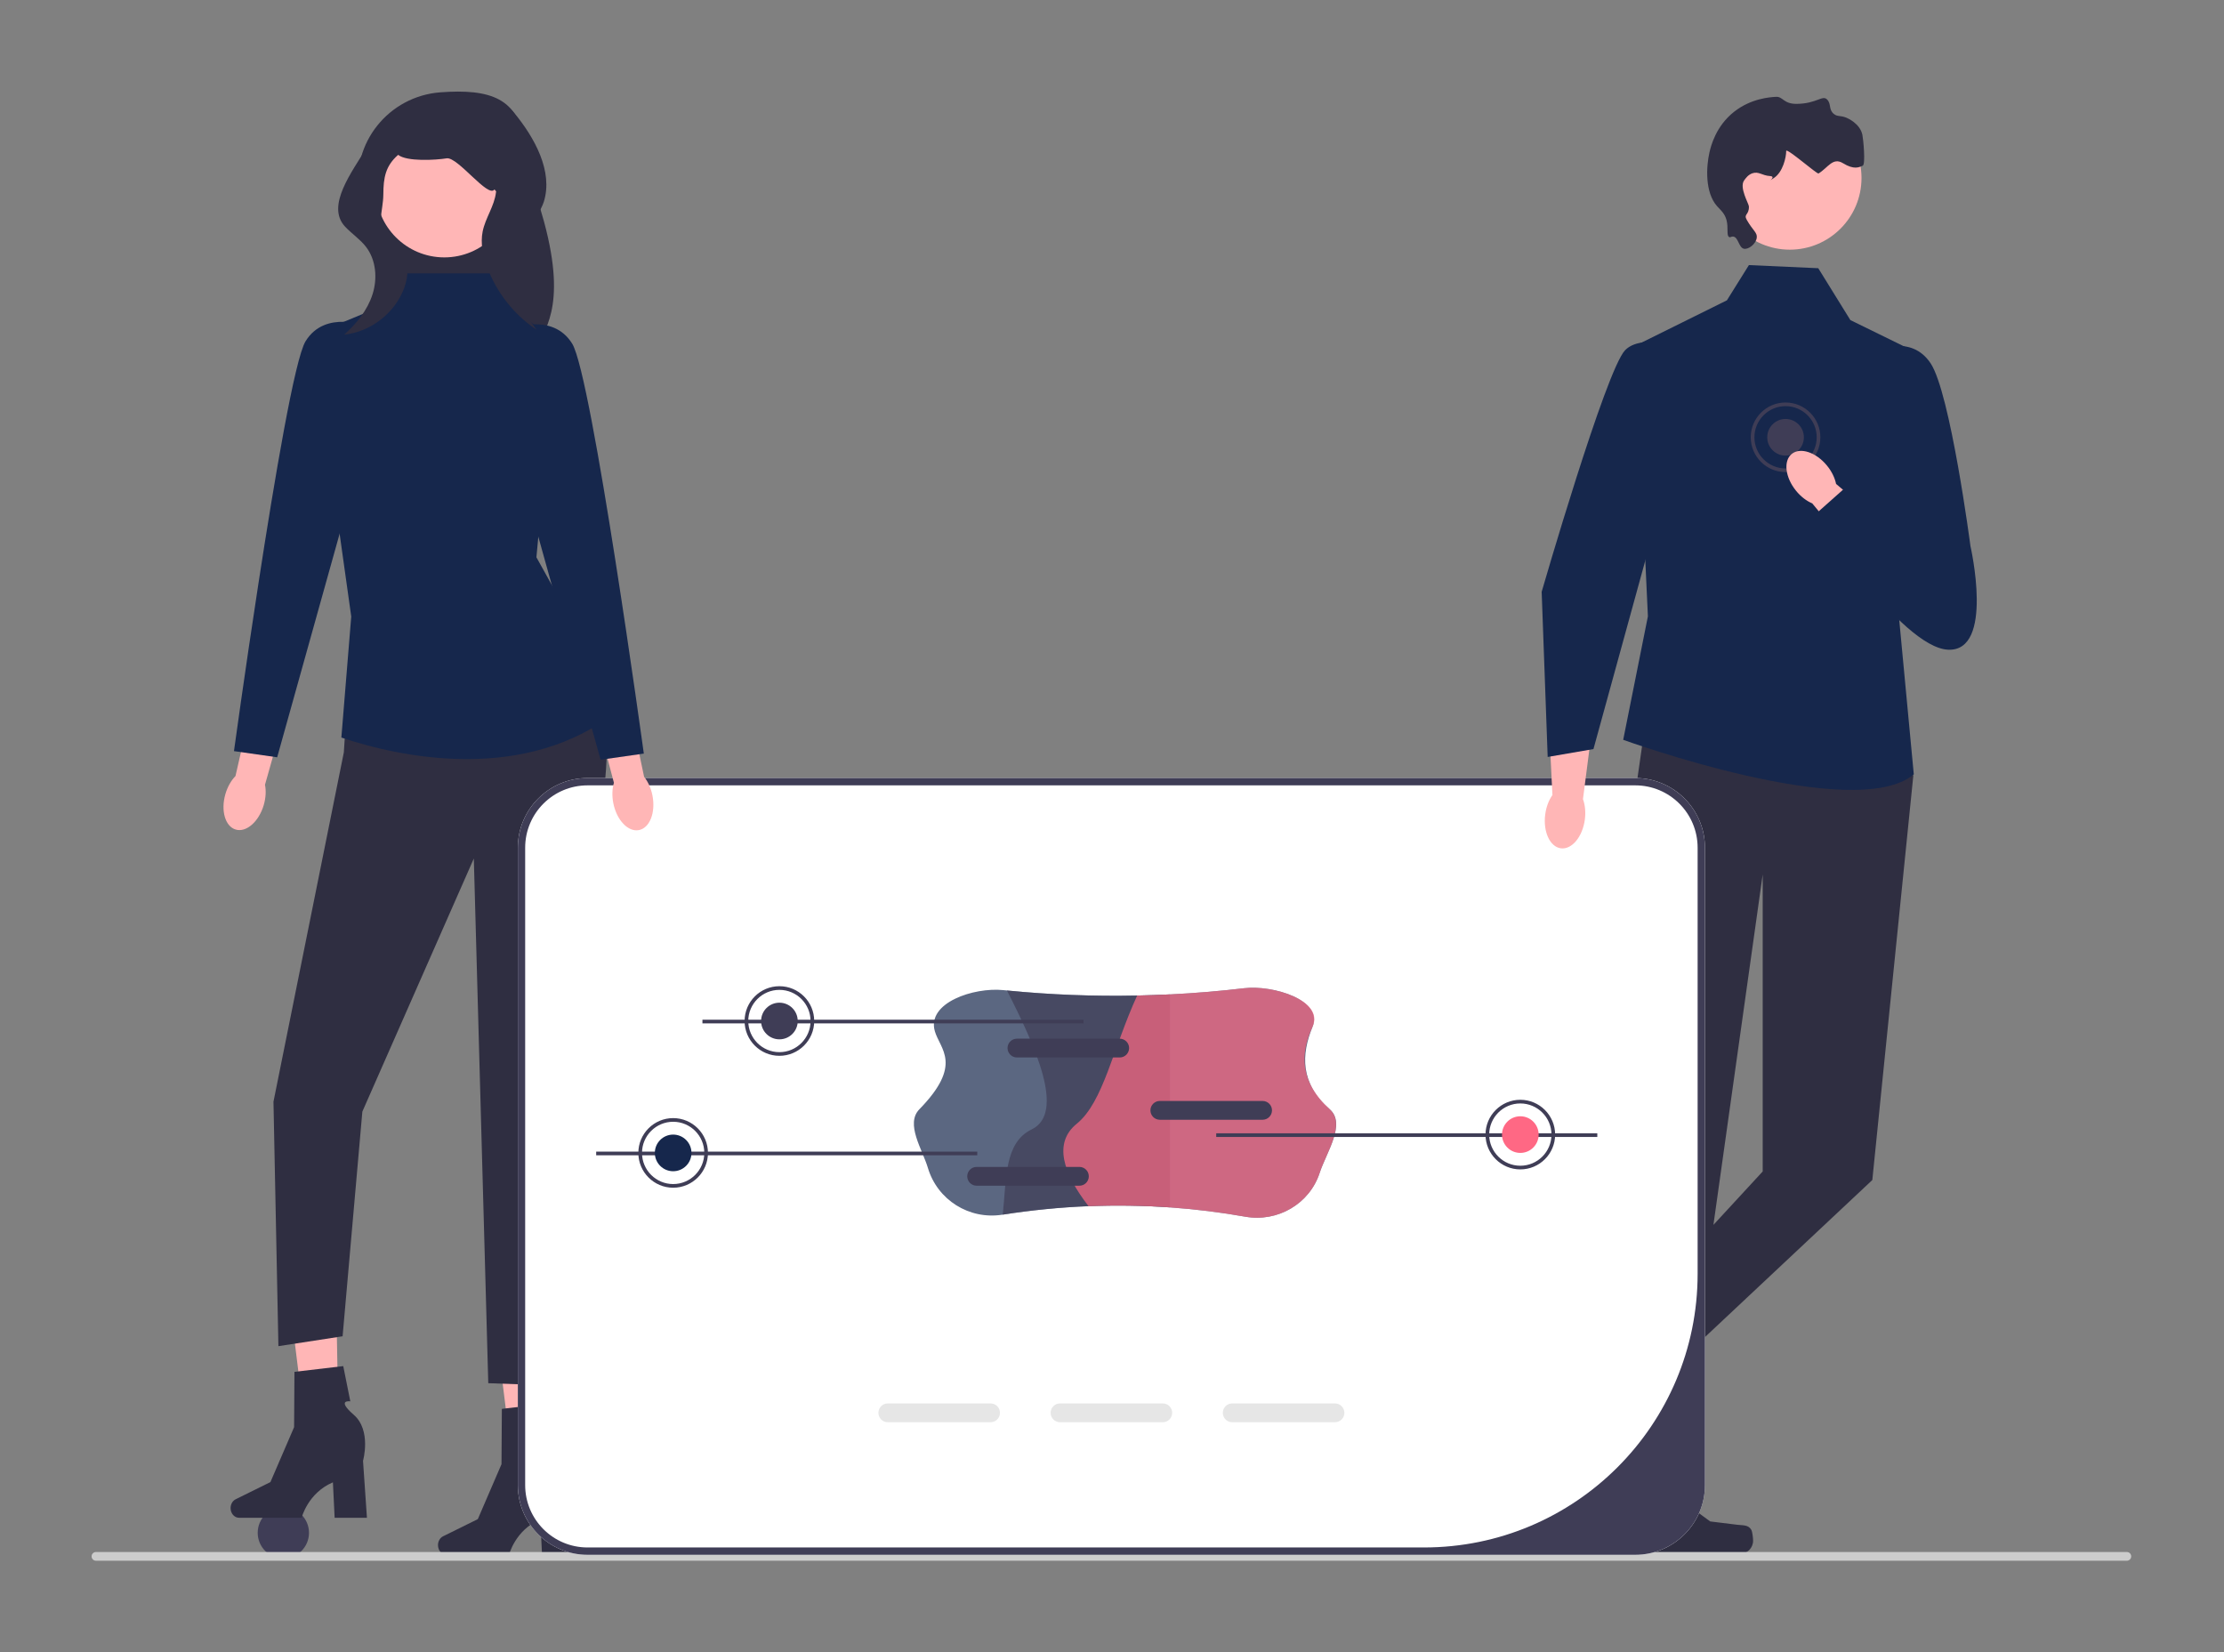 <svg width="607" height="451" viewBox="0 0 607 451" fill="none" xmlns="http://www.w3.org/2000/svg"><rect x="0" y="0" width="607" height="451" fill="#808080" stroke="none"/><g clipPath="url(#clip0_212_44131)"><path d="M77.335 425.349C81.201 425.349 84.335 422.215 84.335 418.349C84.335 414.483 81.201 411.349 77.335 411.349C73.469 411.349 70.335 414.483 70.335 418.349C70.335 422.215 73.469 425.349 77.335 425.349Z" fill="#3F3D56"></path><path d="M61.536 216.666C62.122 214.683 63.108 212.997 64.273 211.799L68.666 192.557L77.761 194.916L72.325 214.181C72.651 215.819 72.561 217.77 71.975 219.753C70.635 224.283 67.212 227.264 64.33 226.411C61.447 225.559 60.196 221.196 61.536 216.666V216.666Z" fill="#FFB6B6"></path><path d="M149.072 403.758L140.464 403.962L135.666 365.291L148.369 364.99L149.072 403.758Z" fill="#FFB6B6"></path><path d="M119.54 421.716C119.54 423.171 120.572 424.349 121.845 424.349H138.93C138.93 424.349 140.612 417.591 147.467 414.682L147.94 424.349H156.753L155.685 408.805C155.685 408.805 158.043 400.489 153.147 396.238C148.25 391.987 152.216 392.579 152.216 392.579L150.29 382.958L136.972 384.524L136.874 399.626L130.41 414.617L120.93 419.3C120.086 419.717 119.54 420.666 119.54 421.716L119.54 421.716H119.54Z" fill="#2F2E41"></path><path d="M92.466 393.65L83.859 393.853L79.061 355.183L91.763 354.882L92.466 393.65Z" fill="#FFB6B6"></path><path d="M62.935 411.608C62.935 413.062 63.967 414.241 65.239 414.241H82.325C82.325 414.241 84.006 407.483 90.861 404.574L91.334 414.241H100.148L99.08 398.697C99.08 398.697 101.438 390.381 96.541 386.13C91.645 381.879 95.611 382.471 95.611 382.471L93.685 372.85L80.366 374.416L80.268 389.518L73.805 404.509L64.325 409.192C63.481 409.608 62.935 410.558 62.935 411.608L62.935 411.608H62.935Z" fill="#2F2E41"></path><path d="M146.406 95.498L115.408 100.888C113.272 95.423 98.935 58.34 98.049 52.988C95.747 39.075 106.12 26.248 120.183 25.199H120.183C133.672 24.192 141.889 26.718 143.037 39.566C143.439 44.069 147.303 56.132 148.484 60.496C155 84.573 147.964 90.367 146.406 95.498H146.406Z" fill="#2F2E41"></path><path d="M95.865 174.341L93.844 205.339L74.638 300.693L75.986 367.407L93.507 364.711L98.898 303.389L129.32 234.316L133.265 377.515L152.134 378.189L165.395 210.021C166.408 197.171 163.04 184.358 155.84 173.667V173.667L95.865 174.341V174.341Z" fill="#2F2E41"></path><path d="M134.95 74.607H110.218L104.625 83.368L85.083 91.454L95.865 168.276L93.169 201.296C108.405 206.466 143.762 214.467 169.335 193.349L146.406 152.103L151.797 94.15L141.352 84.646L134.95 74.607L134.95 74.607Z" fill="#16274C"></path><path d="M100.245 89.096C100.245 89.096 88.789 84.379 83.398 93.139C80.465 97.906 74.937 130.612 70.507 159.437C66.796 183.581 63.856 205.002 63.856 205.002L75.649 206.687L88.823 159.527L98.898 123.463L100.245 89.096V89.096Z" fill="#16274C"></path><path d="M121.267 70.251C131.587 70.251 139.953 61.885 139.953 51.565C139.953 41.245 131.587 32.88 121.267 32.88C110.947 32.88 102.582 41.245 102.582 51.565C102.582 61.885 110.947 70.251 121.267 70.251Z" fill="#FFB6B6"></path><path d="M422.601 401.966L431.892 407.063L455.976 373.653L442.264 366.13L422.601 401.966Z" fill="#FFB6B6"></path><path d="M454.547 419.222C454.569 419.868 453.858 421.524 453.547 422.091C452.592 423.832 450.405 424.469 448.664 423.514L419.892 407.725C418.704 407.073 418.27 405.581 418.922 404.393L419.579 403.195C419.579 403.195 420.131 398.814 425.497 395.985C425.497 395.985 427.232 401.458 435.661 399.002L438.861 396.976L445.815 411.846L451.819 416.172C453.133 417.119 454.492 417.604 454.546 419.222L454.547 419.222V419.222Z" fill="#2F2E41"></path><path d="M441.664 417.751L452.262 417.75L457.303 376.874L441.662 376.875L441.664 417.751Z" fill="#FFB6B6"></path><path d="M477.972 417.51C478.302 418.066 478.477 419.86 478.477 420.506C478.477 422.492 476.866 424.103 474.88 424.103H442.061C440.706 424.103 439.607 423.004 439.607 421.649V420.282C439.607 420.282 437.984 416.176 441.326 411.114C441.326 411.114 445.48 415.078 451.688 408.87L453.519 405.554L466.769 415.245L474.114 416.149C475.721 416.347 477.146 416.118 477.972 417.51H477.972V417.51Z" fill="#2F2E41"></path><path d="M449.426 194.862L445.032 225.523L439.318 392.982H459.396L481.098 238.664V319.725L435.274 369.396L449.803 379.504L511.016 322.061L522.205 211.709L513.444 195.536L449.426 194.862Z" fill="#2F2E41"></path><path d="M496.26 73.205L477.335 72.349L471.327 81.966L446.335 94.349L449.763 168.222L443.024 201.916C443.024 201.916 506.162 224.827 522.335 211.349L517.824 163.505L521.335 95.349L505.021 87.357L496.26 73.205Z" fill="#16274C"></path><path d="M488.493 68.143C499.302 68.143 508.064 59.38 508.064 48.571C508.064 37.762 499.302 29 488.493 29C477.683 29 468.921 37.762 468.921 48.571C468.921 59.38 477.683 68.143 488.493 68.143Z" fill="#FFB6B6"></path><path d="M473.021 64.561C474.443 64.7 474.523 67.45 475.874 67.864C477.11 68.242 479.265 66.622 479.477 64.861C479.647 63.458 478.458 62.986 476.775 60.057C475.785 58.335 477.392 58.797 477.335 56.349C477.318 55.62 474.635 51.189 476.024 49.247C476.484 48.604 477.135 47.693 478.276 47.295C479.993 46.696 480.915 47.922 483.081 48.046C485.151 48.164 481.742 50.124 484.141 48.587C486.594 47.016 487.525 42.935 487.511 41.175C487.496 39.364 487.093 42.778 487.511 41.175C487.721 40.366 495.934 47.593 496.335 47.349C498.921 45.778 500.221 42.833 503.01 44.544C506.036 46.401 507.406 45.66 508.401 45.218C509.218 44.854 508.545 37.911 508.304 36.785C507.642 33.687 504.216 32.239 503.95 32.131C502.178 31.411 501.529 31.937 500.497 31.08C499.031 29.863 499.864 28.408 498.695 27.176C497.408 25.819 495.895 28.304 490.335 28.349C486.761 28.378 486.618 26.315 484.732 26.425C483.168 26.517 477.976 26.823 473.322 30.479C468.283 34.437 466.95 39.906 466.565 41.59C465.667 45.523 465.3 52.535 468.667 56.303C469.475 57.207 470.71 58.162 471.22 60.057C471.794 62.193 471.13 64.349 471.97 64.711C472.323 64.863 472.499 64.51 473.021 64.561H473.021Z" fill="#2F2E41"></path><path d="M25 424.778C25 425.438 25.53 425.968 26.19 425.968H580.48C581.14 425.968 581.67 425.438 581.67 424.778C581.67 424.118 581.14 423.588 580.48 423.588H26.19C25.53 423.588 25 424.118 25 424.778Z" fill="#CCCCCC"></path><path d="M446.315 212.349H160.355C149.865 212.349 141.335 220.879 141.335 231.369V405.329C141.335 415.819 149.865 424.349 160.355 424.349H446.315C456.805 424.349 465.335 415.819 465.335 405.329V231.369C465.335 220.879 456.805 212.349 446.315 212.349Z" fill="white"></path><path d="M446.315 212.349H160.355C149.865 212.349 141.335 220.879 141.335 231.369V405.329C141.335 415.819 149.865 424.349 160.355 424.349H446.315C456.805 424.349 465.335 415.819 465.335 405.329V231.369C465.335 220.879 456.805 212.349 446.315 212.349ZM463.335 347.653C463.335 388.907 429.892 422.349 388.639 422.349H160.355C150.955 422.349 143.335 414.729 143.335 405.329V231.369C143.335 221.969 150.955 214.349 160.355 214.349H446.315C455.715 214.349 463.335 221.969 463.335 231.369V347.653Z" fill="#3F3D56"></path><path d="M167.395 219.221C166.994 217.192 167.083 215.241 167.559 213.64L162.512 194.559L171.662 192.423L175.796 212.009C176.846 213.308 177.672 215.078 178.074 217.106C178.991 221.74 177.344 225.97 174.396 226.554C171.447 227.137 168.313 223.854 167.395 219.221V219.221Z" fill="#FFB6B6"></path><path d="M139.33 89.769C139.33 89.769 150.786 85.052 156.177 93.813C161.568 102.573 175.719 205.676 175.719 205.676L163.927 207.361L140.678 124.137L139.33 89.769V89.769Z" fill="#16274C"></path><path d="M421.743 222.26C422.019 220.195 422.736 218.363 423.706 216.988L421.504 172.285L438.24 170.05L432.043 218.102C432.617 219.683 432.828 221.639 432.551 223.704C431.919 228.423 428.988 231.925 426.003 231.526C423.019 231.127 421.111 226.979 421.743 222.26V222.26Z" fill="#FFB6B6"></path><path d="M464.689 96.129C464.689 96.129 448.829 90.139 443.555 95.568C438.28 100.998 420.77 161.521 420.77 161.521L422.41 206.597L434.904 204.441L464.689 96.129V96.129Z" fill="#16274C"></path><path d="M270.365 383.036H242.305C240.895 383.036 239.745 384.186 239.745 385.596C239.745 387.016 240.895 388.166 242.305 388.166H270.365C271.775 388.166 272.925 387.016 272.925 385.596C272.925 384.186 271.775 383.036 270.365 383.036Z" fill="#E6E6E6"></path><path d="M317.365 383.036H289.305C287.895 383.036 286.745 384.186 286.745 385.596C286.745 387.016 287.895 388.166 289.305 388.166H317.365C318.775 388.166 319.925 387.016 319.925 385.596C319.925 384.186 318.775 383.036 317.365 383.036Z" fill="#E6E6E6"></path><path d="M364.365 383.036H336.305C334.895 383.036 333.745 384.186 333.745 385.596C333.745 387.016 334.895 388.166 336.305 388.166H364.365C365.775 388.166 366.925 387.016 366.925 385.596C366.925 384.186 365.775 383.036 364.365 383.036Z" fill="#E6E6E6"></path><path d="M477.835 119.349C477.835 114.111 482.097 109.849 487.335 109.849C492.573 109.849 496.835 114.111 496.835 119.349C496.835 124.588 492.573 128.849 487.335 128.849C482.097 128.849 477.835 124.588 477.835 119.349ZM478.835 119.349C478.835 124.036 482.648 127.849 487.335 127.849C492.022 127.849 495.835 124.036 495.835 119.349C495.835 114.663 492.022 110.849 487.335 110.849C482.648 110.849 478.835 114.663 478.835 119.349Z" fill="#3F3D56"></path><path d="M487.335 124.349C490.096 124.349 492.335 122.111 492.335 119.349C492.335 116.588 490.096 114.349 487.335 114.349C484.574 114.349 482.335 116.588 482.335 119.349C482.335 122.111 484.574 124.349 487.335 124.349Z" fill="#3F3D56"></path><path d="M498.644 127.078C499.953 128.679 500.791 130.442 501.125 132.079L535.037 160.771L525.228 174.467L494.624 137.393C493.086 136.74 491.524 135.568 490.216 133.967C487.226 130.309 486.69 125.802 489.017 123.9C491.345 121.997 495.655 123.42 498.644 127.078H498.644Z" fill="#FFB6B6"></path><path d="M512.096 95.78C512.096 95.78 521.531 91.063 526.922 99.15C532.313 107.236 537.799 149.042 537.799 149.042C537.799 149.042 544.442 177.993 531.639 177.319C518.835 176.646 495.335 140.484 495.335 140.484L504.335 132.484L505.358 122.735L512.096 95.78L512.096 95.78Z" fill="#16274C"></path><path d="M118.977 28.173C111.376 29.51 104.011 33.625 100.068 40.259C96.124 46.893 88.9 56.136 94.138 61.804C95.948 63.763 98.254 65.246 99.883 67.358C102.654 70.953 103.055 76.004 101.673 80.327C100.291 84.65 97.327 88.317 93.936 91.334C101.194 90.585 107.818 85.429 110.324 78.577C111.484 75.406 111.72 71.603 109.735 68.871C108.692 67.435 107.154 66.453 105.829 65.271C102.409 62.225 104.605 57.623 104.625 53.043C104.646 48.463 105.222 45.277 108.669 42.261C111.042 44.158 118.912 43.7 121.912 43.213C124.911 42.727 133.298 54.245 134.95 51.695C138.184 55.852 135.971 47.286 135.364 52.518C134.93 56.26 132.472 59.489 131.731 63.183C131.087 66.397 131.791 69.743 132.924 72.819C135.478 79.76 140.268 85.858 146.406 89.984C142.862 84.972 139.168 79.495 139.284 73.358C139.371 68.806 147.069 59.41 148.427 55.065C151.026 46.749 145.874 37.535 140.341 30.805C135.482 24.895 126.089 26.721 118.641 28.471" fill="#2F2E41"></path><path opacity="0.7" d="M362.929 302.751C367.474 306.739 361.969 314.621 360.195 320.076C357.43 328.576 348.702 333.632 339.9 332.077C333.083 330.872 326.222 330.02 319.319 329.531C311.96 329.011 304.559 328.901 297.099 329.201C289.349 329.511 281.549 330.281 273.679 331.511L273.548 331.531C264.516 332.937 255.861 327.512 253.251 318.752C251.74 313.683 247.044 306.729 250.929 302.751C262.92 290.473 256.548 286.369 255.138 281.419C252.927 273.66 265.79 269.412 273.816 270.23C274.151 270.264 274.485 270.298 274.819 270.331C286.67 271.501 298.519 271.961 310.37 271.711C313.349 271.661 316.339 271.551 319.319 271.401C326.079 271.068 332.834 270.505 339.591 269.709C347.442 268.785 361.22 272.941 358.23 280.259C355.149 287.8 354.81 295.626 362.929 302.751Z" fill="#16274C"></path><path opacity="0.7" d="M319.319 271.401V329.531C311.959 329.011 304.559 328.901 297.099 329.201C289.349 329.511 281.549 330.281 273.679 331.511C274.729 321.781 274.059 311.881 281.569 308.251C290.859 303.751 282.609 285.581 274.819 270.331C286.669 271.501 298.519 271.961 310.369 271.711C313.349 271.661 316.339 271.551 319.319 271.401V271.401Z" fill="#3F3D56"></path><path opacity="0.7" d="M362.929 302.751C367.388 306.835 361.969 314.621 360.194 320.076C357.429 328.576 348.702 333.632 339.9 332.077C333.083 330.872 326.221 330.02 319.319 329.531C311.959 329.011 304.559 328.901 297.099 329.201C290.119 320.191 287.449 311.921 293.869 306.711C301.139 300.821 303.669 286.341 310.369 271.711C313.349 271.661 316.339 271.551 319.319 271.401C326.079 271.068 332.834 270.505 339.591 269.709C347.442 268.785 361.556 273.088 358.229 280.26C354.932 287.368 354.522 295.051 362.929 302.751V302.751Z" fill="#FF6884"></path><path d="M294.609 318.485H266.549C265.139 318.485 263.989 319.635 263.989 321.045C263.989 322.465 265.139 323.615 266.549 323.615H294.609C296.019 323.615 297.169 322.465 297.169 321.045C297.169 319.635 296.019 318.485 294.609 318.485Z" fill="#3F3D56"></path><path d="M344.609 300.485H316.549C315.139 300.485 313.989 301.635 313.989 303.045C313.989 304.465 315.139 305.615 316.549 305.615H344.609C346.019 305.615 347.169 304.465 347.169 303.045C347.169 301.635 346.019 300.485 344.609 300.485Z" fill="#3F3D56"></path><path d="M305.609 283.485H277.549C276.139 283.485 274.989 284.635 274.989 286.045C274.989 287.465 276.139 288.615 277.549 288.615H305.609C307.019 288.615 308.169 287.465 308.169 286.045C308.169 284.635 307.019 283.485 305.609 283.485Z" fill="#3F3D56"></path><path d="M266.725 314.311H162.716V315.311H266.725V314.311Z" fill="#3F3D56"></path><path d="M183.725 324.164C178.487 324.164 174.225 319.903 174.225 314.664C174.225 309.426 178.487 305.164 183.725 305.164C188.963 305.164 193.225 309.426 193.225 314.664C193.225 319.903 188.963 324.164 183.725 324.164ZM183.725 306.164C179.038 306.164 175.225 309.978 175.225 314.664C175.225 319.351 179.038 323.164 183.725 323.164C188.412 323.164 192.225 319.351 192.225 314.664C192.225 309.978 188.412 306.164 183.725 306.164Z" fill="#3F3D56"></path><path d="M183.725 319.664C186.487 319.664 188.725 317.426 188.725 314.664C188.725 311.903 186.487 309.664 183.725 309.664C180.964 309.664 178.725 311.903 178.725 314.664C178.725 317.426 180.964 319.664 183.725 319.664Z" fill="#16274C"></path><path d="M435.954 309.311H331.945V310.311H435.954V309.311Z" fill="#3F3D56"></path><path d="M405.445 309.664C405.445 304.426 409.707 300.164 414.945 300.164C420.183 300.164 424.445 304.426 424.445 309.664C424.445 314.903 420.183 319.164 414.945 319.164C409.707 319.164 405.445 314.903 405.445 309.664ZM406.445 309.664C406.445 314.351 410.258 318.164 414.945 318.164C419.632 318.164 423.445 314.351 423.445 309.664C423.445 304.978 419.632 301.164 414.945 301.164C410.258 301.164 406.445 304.978 406.445 309.664Z" fill="#3F3D56"></path><path d="M414.945 314.664C417.706 314.664 419.945 312.426 419.945 309.664C419.945 306.903 417.706 304.664 414.945 304.664C412.183 304.664 409.945 306.903 409.945 309.664C409.945 312.426 412.183 314.664 414.945 314.664Z" fill="#FF6884"></path><path d="M295.725 278.311H191.716V279.311H295.725V278.311Z" fill="#3F3D56"></path><path d="M212.725 288.164C207.487 288.164 203.225 283.903 203.225 278.664C203.225 273.426 207.487 269.164 212.725 269.164C217.963 269.164 222.225 273.426 222.225 278.664C222.225 283.903 217.963 288.164 212.725 288.164ZM212.725 270.164C208.038 270.164 204.225 273.978 204.225 278.664C204.225 283.351 208.038 287.164 212.725 287.164C217.412 287.164 221.225 283.351 221.225 278.664C221.225 273.978 217.412 270.164 212.725 270.164Z" fill="#3F3D56"></path><path d="M212.725 283.664C215.487 283.664 217.725 281.426 217.725 278.664C217.725 275.903 215.487 273.664 212.725 273.664C209.964 273.664 207.725 275.903 207.725 278.664C207.725 281.426 209.964 283.664 212.725 283.664Z" fill="#3F3D56"></path></g><defs><clipPath id="clip0_212_44131"><rect width="556.67" height="400.968" fill="white" transform="translate(25 25)"></rect></clipPath></defs></svg>